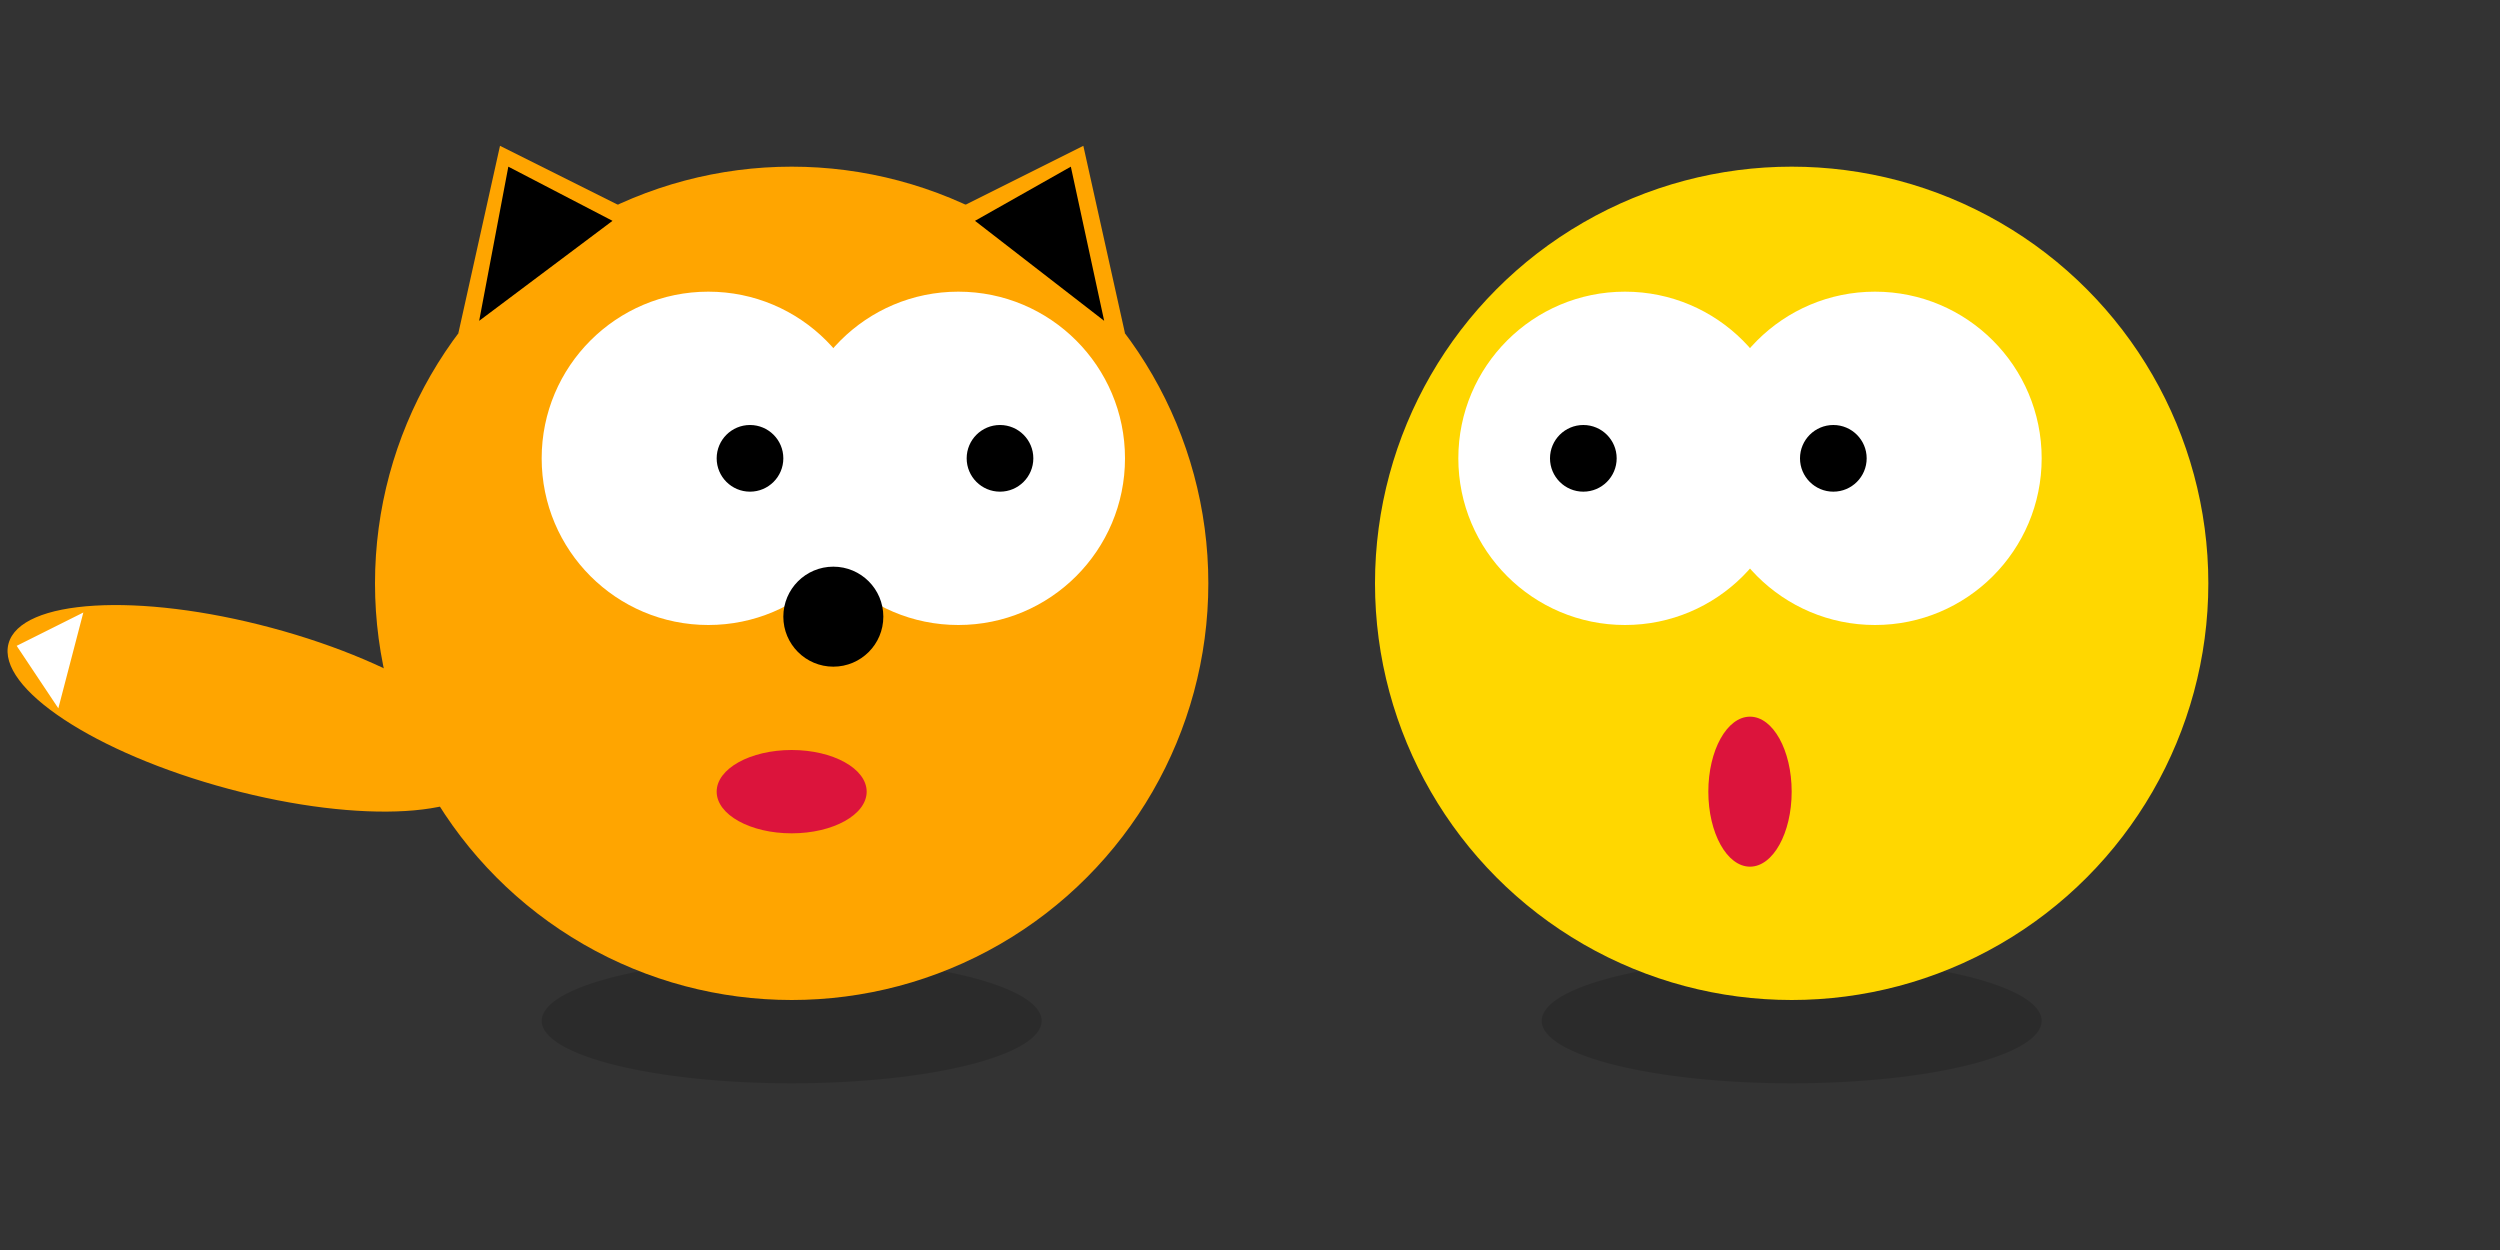 <svg width="600" height="300" xmlns="http://www.w3.org/2000/svg">
        <rect width="100%" height="100%" fill="#333333" stroke="none"/>
        <g>
            <ellipse cx="190" cy="245" rx="60" ry="15" fill="black" opacity="0.15" />
            <circle cx="190" cy="140" r="100" fill="orange" />
            <circle cx="170" cy="110" r="40" fill="white" />
            <circle cx="230" cy="110" r="40" fill="white" />
            <circle cx="180" cy="110" r="8" fill="black" />
            <circle cx="240" cy="110" r="8" fill="black" />
            <circle cx="200" cy="148" r="12" fill="black" />
            <ellipse cx="190" cy="190" rx="18" ry="10" fill="crimson"/>
            <polygon points="110,80 120,35 150,50" fill="orange"/>
            <polygon points="115,77 122,40 147,53" fill="black"/>
            <polygon points="230,50 260,35 270,80" fill="orange"/>
            <polygon points="234,53 257,40 265,77" fill="black"/>
            <ellipse cx="60" cy="170" rx="60" ry="20" fill="orange" transform="rotate(15 60 170)"/>
            <polygon points="4,155 14,170 20,147" fill="white"/>
        </g> 
        <g>
            <ellipse cx="430" cy="245" rx="60" ry="15" fill="black" opacity="0.15" />
            <circle cx="430" cy="140" r="100" fill="gold" />
            <circle cx="390" cy="110" r="40" fill="white" />
            <circle cx="450" cy="110" r="40" fill="white" />
            <circle cx="380" cy="110" r="8" fill="black" />
            <circle cx="440" cy="110" r="8" fill="black" />
            <ellipse cx="420" cy="190" rx="10" ry="18" fill="crimson"/>
        </g>
        </svg>